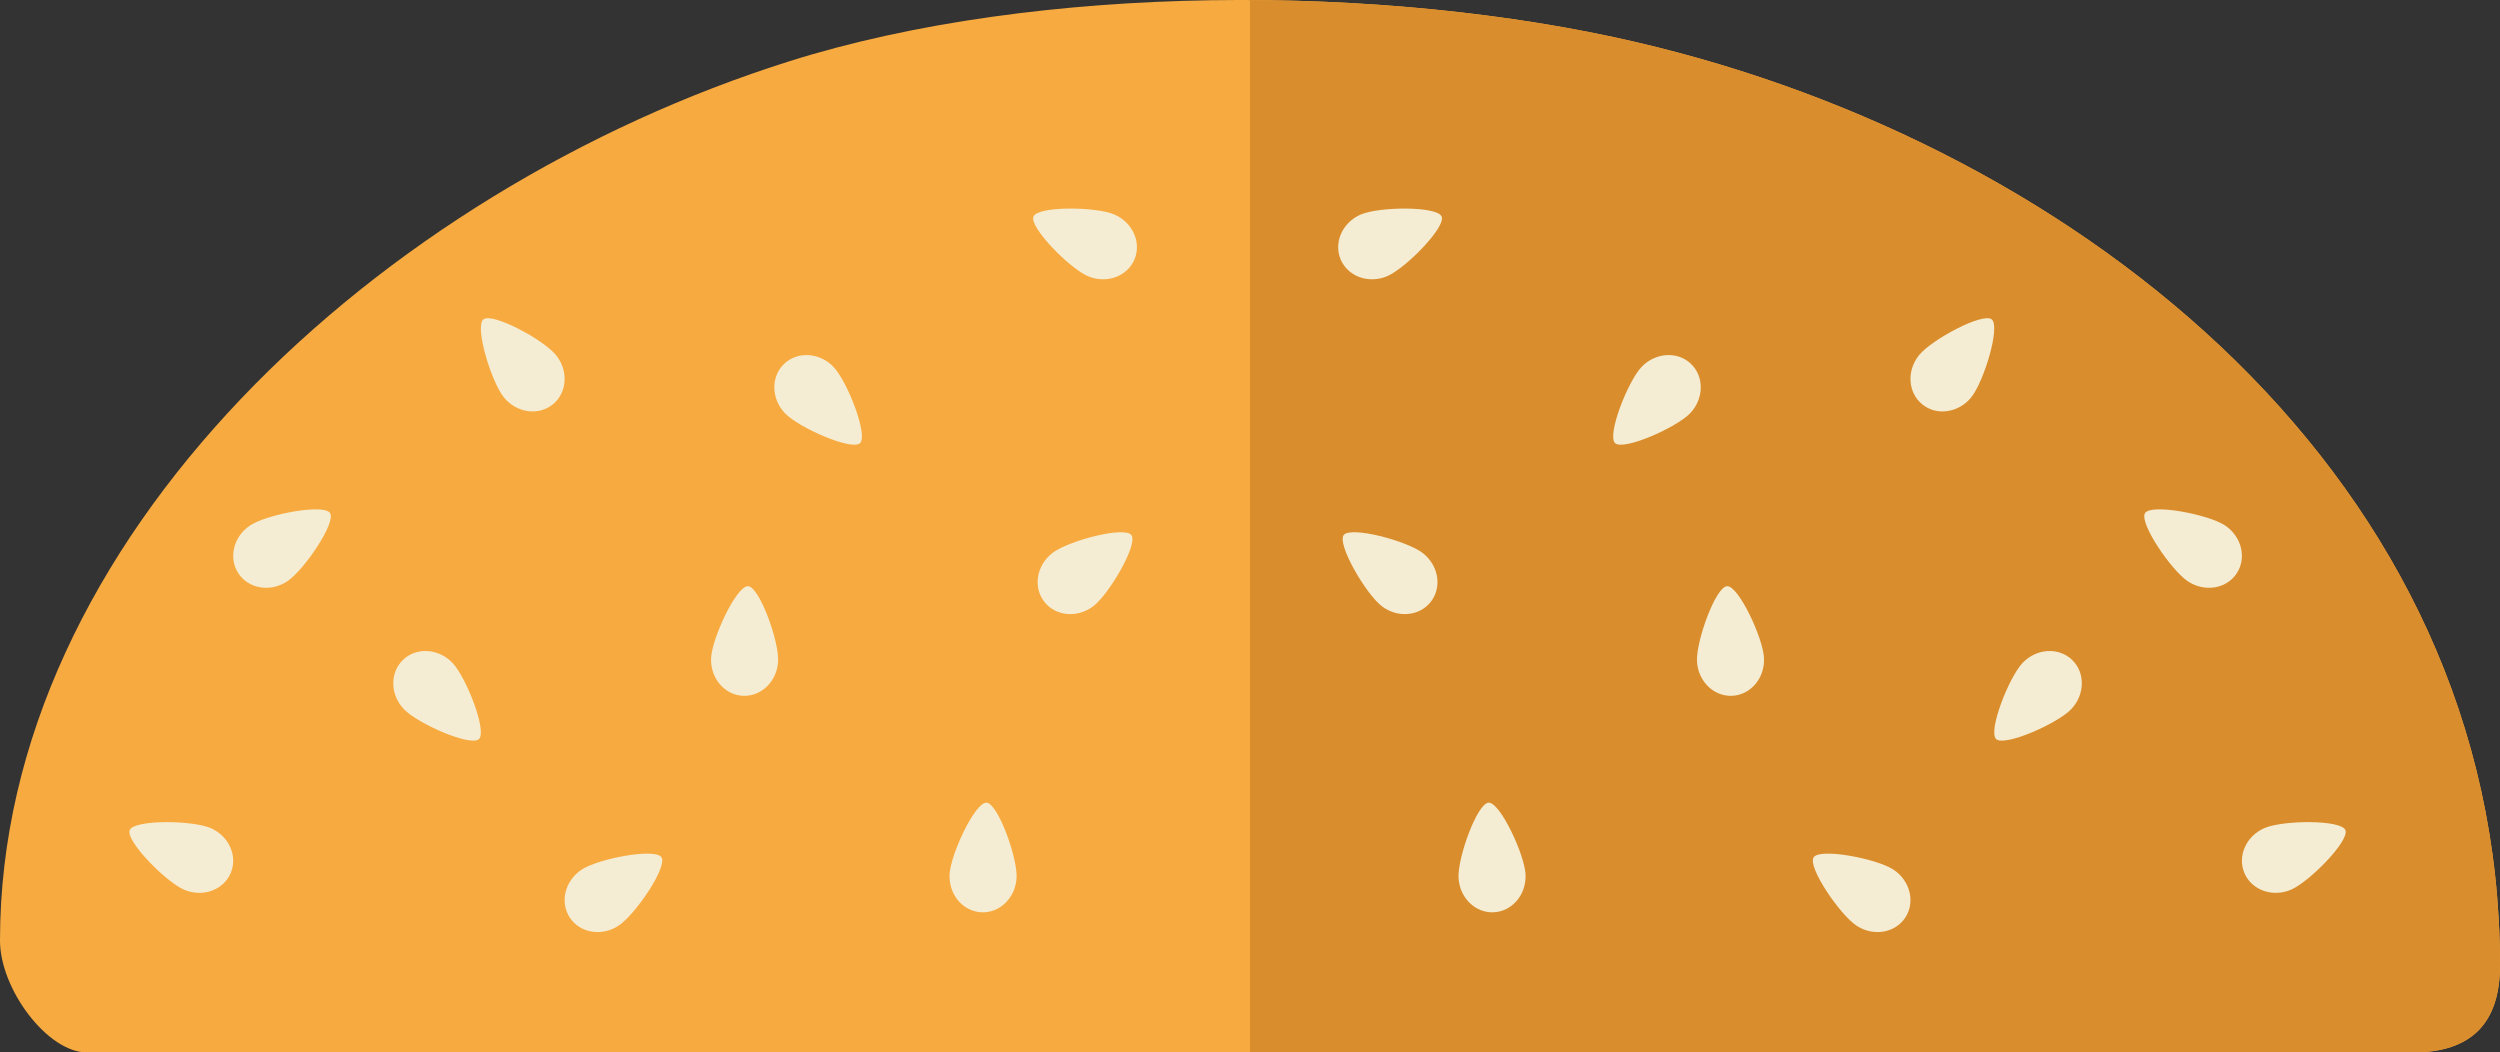 <svg id="Layer_1" xmlns="http://www.w3.org/2000/svg" viewBox="0 0 430.907 181.407"><rect x="0" y="0" width="430.907" height="181.407" fill="#333333" stroke="none"/><style>.st0{fill:#f7aa40}.st0,.st1{fill-rule:evenodd;clip-rule:evenodd}.st1{fill:#da8d2c}.st2{fill:#f5edd3}</style><g id="Top_Bun_1_"><path class="st0" d="M0 162.112c0 8.37 8.178 19.295 15.005 19.295H415.9c10.007 0 15.008-5 15.008-15.008 0-83.532-71.75-141.1-148.736-159.094-43.732-10.22-103.29-10.234-146.07 3.24C65.288 32.852 0 93.015 0 162.11z"/><path class="st1" d="M282.17 7.29C262.2 2.625 238.924.115 215.455.018v181.375H415.9c10.007 0 15.008-5 15.008-15.008 0-83.53-71.752-141.1-148.737-159.093z"/><path class="st2" d="M238.182 104.492c-2.746-2.09-7.77-10.696-6.576-12.267 1.195-1.572 10.83.973 13.578 3.064 2.748 2.09 3.41 5.844 1.475 8.386-1.936 2.544-5.728 2.907-8.478.816zM292.5 113.952c-.163-3.45 3.212-12.825 5.19-12.916 1.97-.09 6.2 8.93 6.36 12.38.16 3.45-2.294 6.367-5.49 6.514-3.188.148-5.9-2.528-6.06-5.978zM251.398 151.266c-.163-3.45 3.212-12.824 5.19-12.916 1.97-.09 6.2 8.93 6.36 12.38.16 3.45-2.294 6.367-5.49 6.514-3.188.148-5.9-2.527-6.06-5.978zM234.57 36.963c3.175-1.354 13.14-1.46 13.915.355.773 1.817-6.205 8.93-9.384 10.284-3.175 1.352-6.766.07-8.016-2.868-1.254-2.94.31-6.418 3.485-7.77zM390.34 142.718c3.176-1.354 13.14-1.46 13.916.355.773 1.817-6.205 8.93-9.384 10.284-3.176 1.352-6.767.07-8.017-2.868-1.253-2.942.31-6.42 3.485-7.772zM291.31 71.235c-2.39 2.492-11.512 6.505-12.936 5.138-1.425-1.367 2.202-10.648 4.584-13.14 2.394-2.495 6.198-2.724 8.505-.515 2.308 2.21 2.238 6.025-.153 8.517zM356.99 122.245c-2.39 2.492-11.51 6.505-12.935 5.138-1.425-1.367 2.202-10.648 4.584-13.14 2.393-2.495 6.197-2.724 8.504-.515 2.308 2.21 2.237 6.025-.153 8.517zM330.806 61.18c2.19-2.67 10.97-7.377 12.5-6.122 1.527 1.253-1.374 10.787-3.56 13.455-2.192 2.672-5.968 3.195-8.436 1.168-2.474-2.023-2.7-5.83-.504-8.5zM377.132 100.215c-2.887-1.897-8.49-10.136-7.402-11.786 1.086-1.652 10.873.228 13.755 2.12 2.885 1.9 3.8 5.604 2.046 8.27-1.753 2.67-5.513 3.295-8.398 1.395zM320.006 159.555c-2.887-1.897-8.49-10.136-7.402-11.786 1.085-1.652 10.873.228 13.755 2.12 2.884 1.9 3.8 5.604 2.045 8.27-1.754 2.67-5.513 3.295-8.4 1.395zM188.435 104.492c2.746-2.09 7.77-10.696 6.576-12.267-1.194-1.572-10.828.973-13.577 3.064-2.748 2.09-3.41 5.844-1.475 8.386 1.935 2.544 5.728 2.907 8.477.816zM134.118 113.952c.163-3.45-3.212-12.825-5.19-12.916-1.97-.09-6.2 8.93-6.36 12.38-.16 3.45 2.294 6.367 5.49 6.514 3.188.148 5.9-2.528 6.06-5.978zM175.22 151.266c.162-3.45-3.213-12.824-5.19-12.916-1.972-.09-6.202 8.93-6.36 12.38-.16 3.45 2.293 6.367 5.488 6.514 3.19.148 5.902-2.527 6.06-5.978zM192.05 36.963c-3.177-1.354-13.142-1.46-13.917.355-.773 1.817 6.205 8.93 9.384 10.284 3.176 1.352 6.767.07 8.017-2.868 1.253-2.94-.31-6.418-3.485-7.77zM36.277 142.718c-3.176-1.354-13.14-1.46-13.916.355-.772 1.817 6.206 8.93 9.385 10.284 3.176 1.352 6.767.07 8.017-2.868 1.254-2.942-.31-6.42-3.485-7.772zM135.307 71.235c2.39 2.492 11.512 6.505 12.936 5.138 1.425-1.367-2.202-10.648-4.584-13.14-2.395-2.495-6.2-2.724-8.506-.515-2.308 2.21-2.237 6.025.153 8.517zM69.627 122.245c2.39 2.492 11.512 6.505 12.936 5.138 1.425-1.367-2.202-10.648-4.584-13.14-2.395-2.495-6.2-2.724-8.506-.515-2.308 2.21-2.238 6.025.153 8.517zM95.81 61.18c-2.19-2.67-10.97-7.377-12.5-6.122-1.526 1.253 1.375 10.787 3.56 13.455 2.193 2.672 5.97 3.195 8.437 1.168 2.474-2.023 2.7-5.83.504-8.5zM49.486 100.215c2.887-1.897 8.49-10.136 7.402-11.786-1.085-1.652-10.873.228-13.755 2.12-2.885 1.9-3.8 5.604-2.046 8.27 1.754 2.67 5.513 3.295 8.4 1.395zM106.61 159.555c2.888-1.897 8.49-10.136 7.403-11.786-1.085-1.652-10.873.228-13.755 2.12-2.885 1.9-3.8 5.604-2.046 8.27 1.754 2.67 5.514 3.295 8.4 1.395z"/></g></svg>